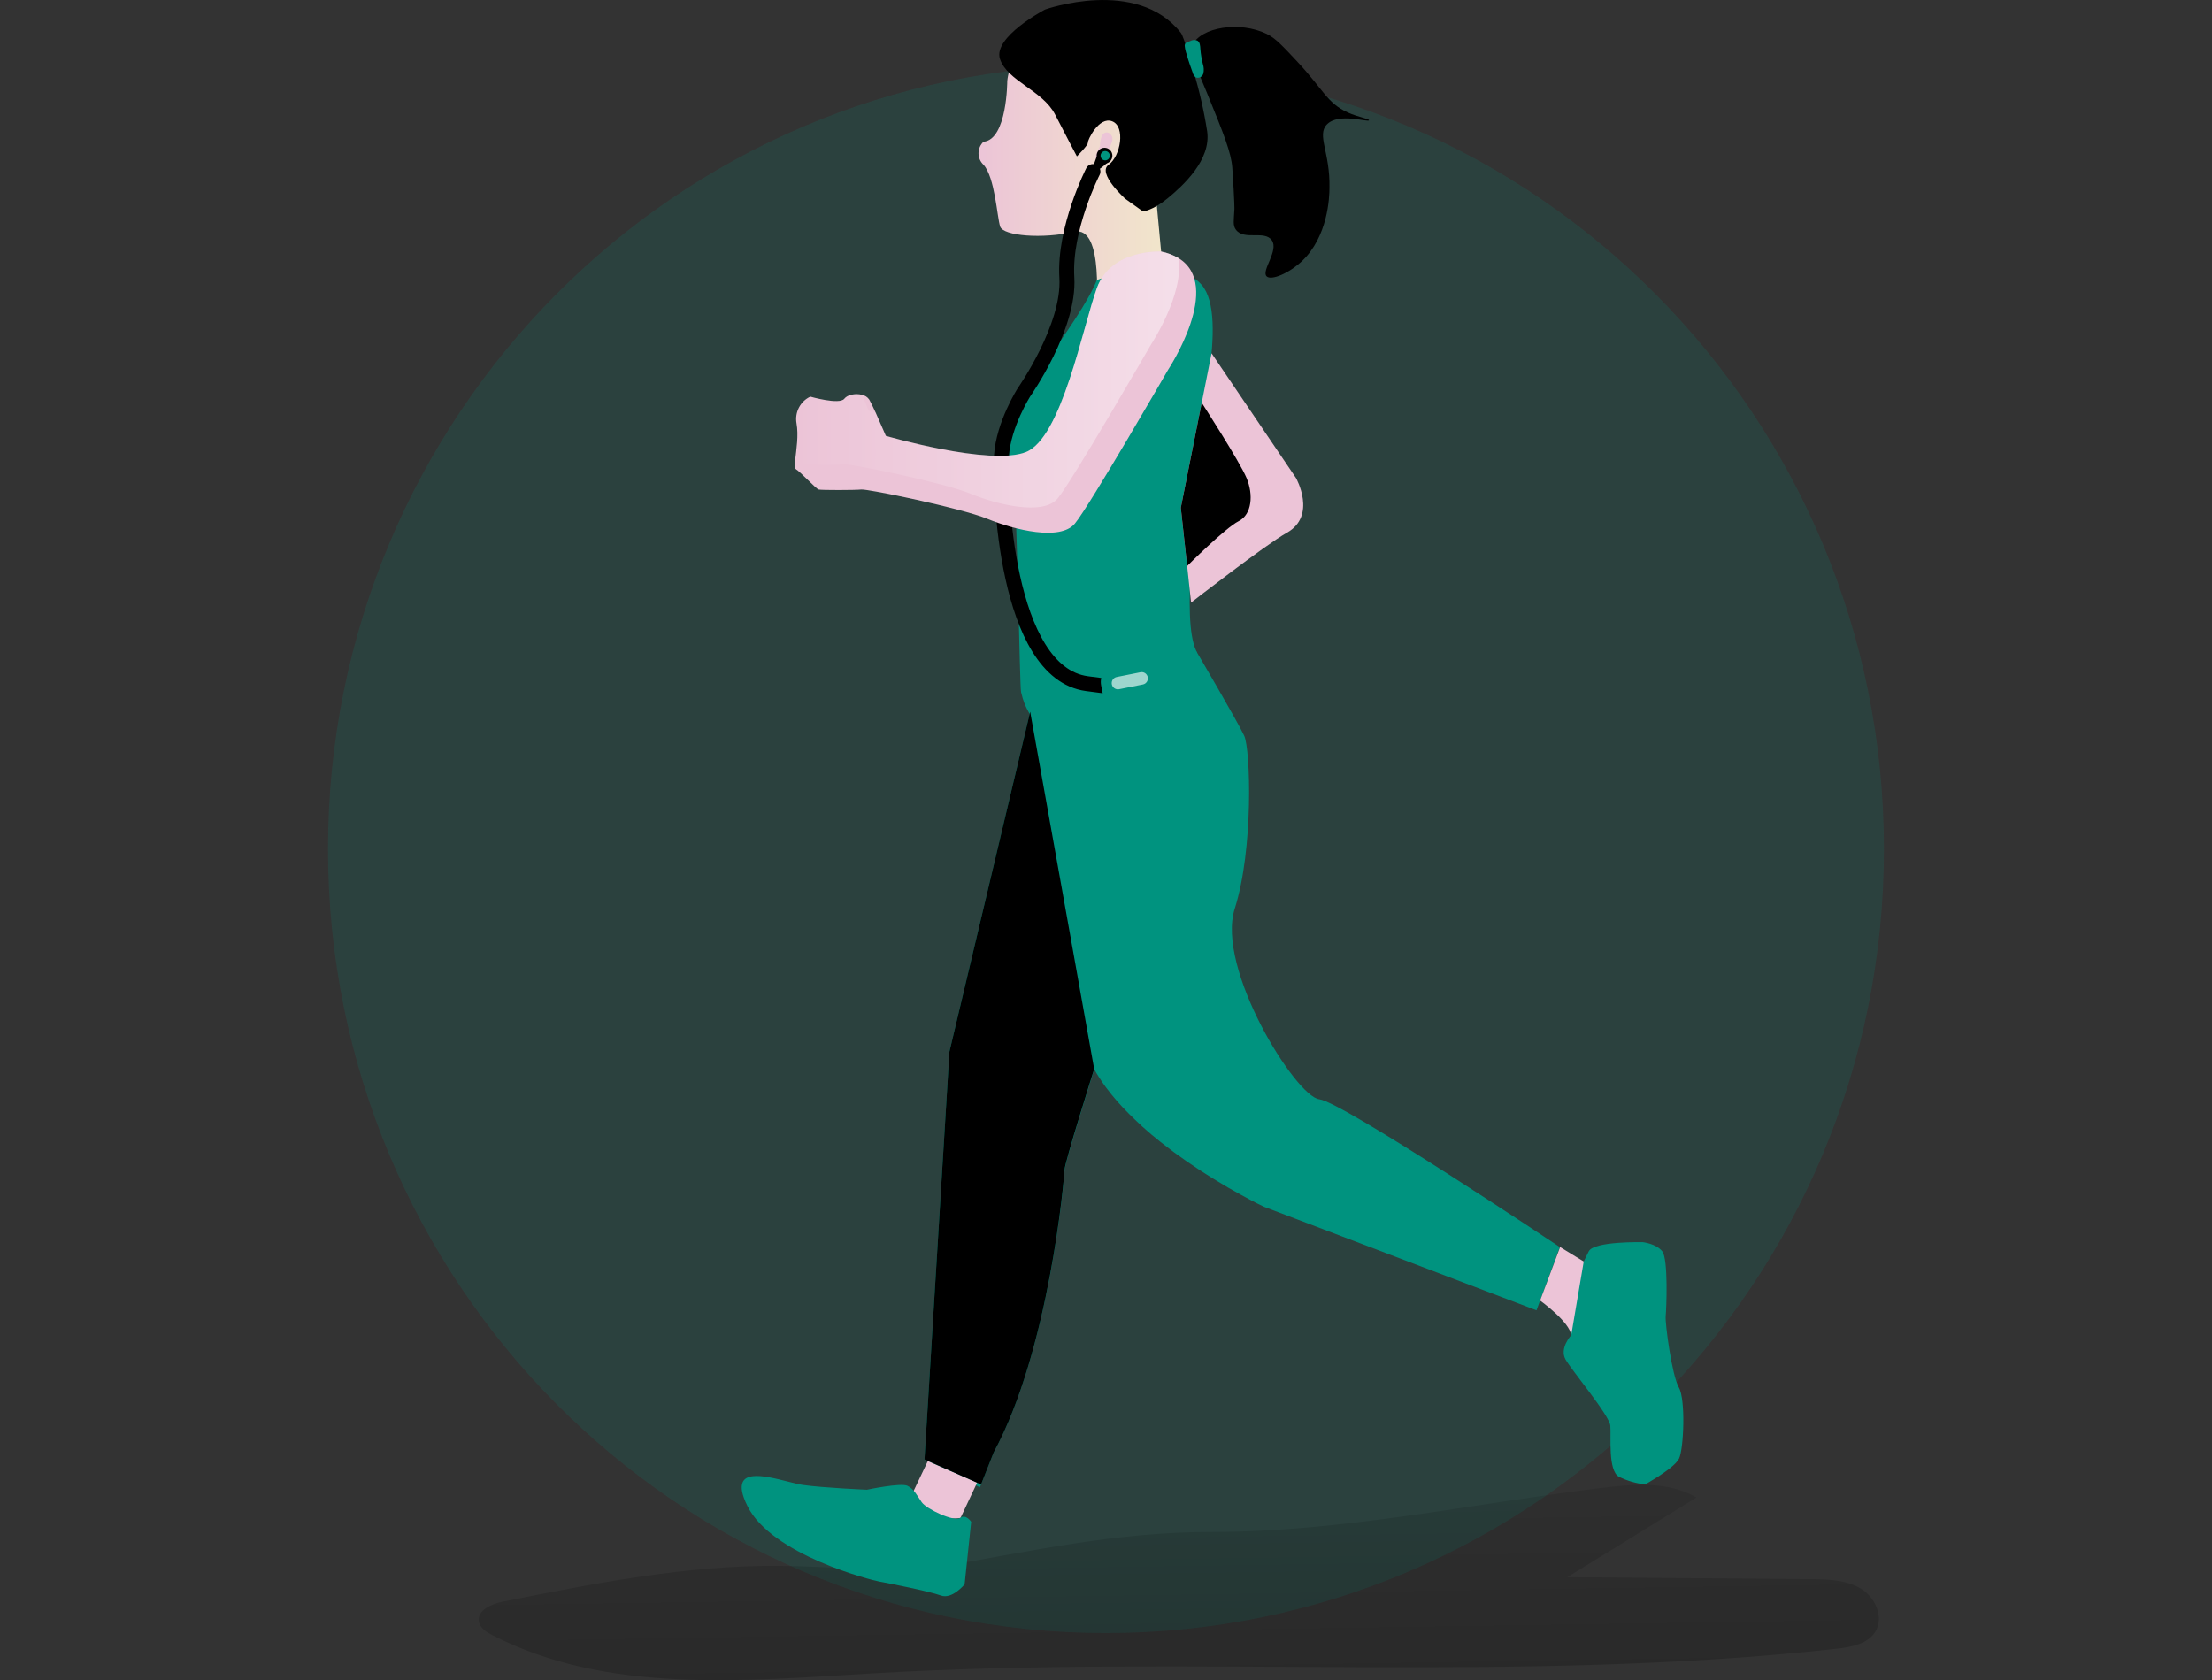 <svg width="129" height="98" viewBox="0 0 129 98" fill="none" xmlns="http://www.w3.org/2000/svg">
<rect x="0" y="0" width="129" height="98" fill="#333333" stroke="none"/>
<g clip-path="url(#clip0)">
<path opacity="0.15" d="M64.498 95.252C89.555 95.252 109.867 74.778 109.867 49.522C109.867 24.266 89.555 3.792 64.498 3.792C39.441 3.792 19.129 24.266 19.129 49.522C19.129 74.778 39.441 95.252 64.498 95.252Z" fill="#00937F"/>
<path d="M54.421 91.454C51.445 91.714 48.456 91.354 45.469 91.329C40.02 91.284 34.629 92.359 29.284 93.429C28.636 93.56 27.81 93.934 27.93 94.59C27.999 94.962 28.362 95.191 28.697 95.364C35.435 98.843 43.452 98.034 51.01 97.598C69.697 96.509 88.517 98.221 107.123 96.163C107.974 96.07 108.938 95.883 109.378 95.157C109.885 94.306 109.342 93.138 108.495 92.644C107.647 92.15 106.611 92.116 105.624 92.108L91.401 91.993L98.934 87.344C97.252 86.358 95.16 86.565 93.227 86.805C85.854 87.715 78.197 89.352 70.766 89.355C65.02 89.343 60.117 90.491 54.421 91.454Z" fill="url(#paint0_linear)"/>
<path d="M58.742 4.722C58.742 4.722 58.742 8.143 57.357 8.266C57.266 8.352 57.192 8.455 57.142 8.571C57.092 8.687 57.066 8.811 57.066 8.937C57.066 9.063 57.092 9.188 57.142 9.304C57.192 9.419 57.266 9.523 57.357 9.609C58.025 10.343 58.147 12.664 58.327 13.214C58.507 13.764 60.82 13.948 62.632 13.521C64.444 13.094 63.904 18.285 63.904 18.285C63.904 18.285 66.45 18.04 67.904 16.696L67.419 11.505C67.419 11.505 70.146 8.154 69.057 6.007C67.968 3.859 66.156 1.608 63.175 2.402C60.194 3.195 58.945 2.857 58.742 4.722Z" fill="url(#paint1_linear)"/>
<path d="M60.944 0.556C60.944 0.556 57.896 2.156 58.317 3.44C58.738 4.725 60.811 5.272 61.531 6.677C62.251 8.081 62.803 9.12 62.803 9.12C62.803 9.12 63.47 8.45 63.44 8.327C63.409 8.204 64.077 6.769 64.864 7.076C65.651 7.383 65.349 9.12 64.653 9.609C63.958 10.098 65.623 11.594 65.623 11.594L66.651 12.329C66.651 12.329 67.205 12.298 68.097 11.564C68.989 10.829 70.643 9.33 70.399 7.654C70.212 6.456 69.942 5.273 69.59 4.113C69.552 3.99 69.061 2.159 68.864 1.913C66.288 -1.354 60.944 0.556 60.944 0.556Z" fill="black"/>
<path d="M69.533 2.645C70.021 1.575 72.304 1.218 73.866 1.974C74.373 2.217 74.811 2.686 75.684 3.625C77.16 5.208 77.399 6.018 78.593 6.557C79.216 6.836 79.851 6.928 79.837 7.015C79.812 7.157 78.075 6.546 77.382 7.258C76.775 7.88 77.576 8.88 77.532 10.955C77.532 11.514 77.443 13.795 75.928 15.23C75.166 15.948 74.13 16.378 73.866 16.116C73.54 15.792 74.598 14.605 74.168 14.01C73.739 13.415 72.556 14.041 72.077 13.398C71.885 13.139 71.955 12.871 71.988 12.206C71.988 12.206 72.005 11.863 71.866 9.793C71.808 8.916 71.351 7.78 70.442 5.549C69.55 3.365 69.334 3.086 69.533 2.645Z" fill="black"/>
<path d="M63.966 16.331C63.966 16.331 68.418 14.7 70.075 16.61C71.732 18.52 69.679 25.244 69.757 27.526C69.834 29.807 68.87 36.076 69.757 37.95C70.643 39.824 63.288 44.711 61.512 43.256C59.736 41.801 59.628 40.608 59.547 40.366C59.467 40.123 59.295 28.844 59.132 28.52C58.968 28.196 58.074 26.238 58.32 25.169C58.567 24.099 63.03 18.724 63.966 16.331Z" fill="#00937F"/>
<path d="M63.738 10.005C63.738 10.005 62.043 13.315 62.217 16.194C62.392 19.073 59.724 22.87 59.724 22.87C59.724 22.87 58.524 24.744 58.405 26.576C58.286 28.408 58.613 39.235 63.392 39.874C68.171 40.514 65.752 40.128 65.752 40.128" stroke="black" stroke-width="0.872" stroke-miterlimit="10" stroke-linecap="round"/>
<path d="M69.756 37.956C70.532 39.592 65.016 43.541 62.426 43.521C64.509 42.231 66.324 40.413 65.858 39.427C64.972 37.553 65.936 31.282 65.858 29C65.781 26.719 67.834 20 66.177 18.087C65.567 17.383 64.581 17.157 63.575 17.154C63.722 16.888 63.852 16.613 63.966 16.331C63.966 16.331 68.418 14.7 70.075 16.61C71.732 18.52 69.679 25.244 69.756 27.526C69.834 29.807 68.87 36.082 69.756 37.956Z" fill="url(#paint2_linear)"/>
<path d="M90.966 72.736L89.606 76.425L73.712 70.385L73.365 70.215L73.249 70.159C73.147 70.106 73.03 70.047 72.903 69.977L72.39 69.698C72.155 69.57 71.897 69.419 71.617 69.265L71.434 69.156C70.42 68.563 69.436 67.918 68.487 67.224C68.417 67.174 68.348 67.123 68.279 67.067C68.077 66.917 67.874 66.76 67.675 66.601C67.32 66.322 66.974 66.03 66.636 65.724C66.522 65.621 66.409 65.518 66.298 65.409C66.187 65.3 66.021 65.143 65.88 65.004C65.379 64.512 64.915 63.983 64.495 63.42C64.345 63.217 64.201 63.01 64.071 62.798C63.982 62.658 63.896 62.519 63.816 62.37C63.816 62.37 62.081 67.869 62.081 68.277C62.081 68.684 61.187 78.762 57.953 84.71L57.214 86.581L57.144 86.752L53.914 85.124L55.369 61.34L60.078 41.513C60.078 41.513 66.833 40.659 69.758 37.97C69.758 37.97 72.199 42.125 72.562 42.918C72.925 43.711 73.116 49.517 72.008 52.999C70.9 56.481 75.562 63.954 76.937 64.116C78.311 64.278 90.966 72.736 90.966 72.736Z" fill="#00937F"/>
<path d="M90.966 72.736L90.285 74.574L89.603 76.417L73.712 70.385L73.365 70.215L73.249 70.159C73.147 70.106 73.03 70.047 72.903 69.977C72.775 69.907 72.576 69.807 72.39 69.698C72.155 69.572 71.894 69.419 71.617 69.265L71.434 69.156C70.418 68.565 69.434 67.92 68.487 67.224C68.417 67.174 68.348 67.123 68.279 67.067C68.077 66.919 67.874 66.763 67.675 66.601C67.32 66.322 66.974 66.03 66.636 65.724C66.522 65.621 66.409 65.518 66.298 65.409C66.187 65.3 66.021 65.143 65.88 65.004C65.38 64.511 64.917 63.982 64.495 63.42C64.348 63.217 64.204 63.007 64.071 62.798C63.982 62.658 63.896 62.519 63.816 62.37C63.816 62.37 62.081 67.869 62.081 68.277C62.081 68.684 61.187 78.762 57.953 84.71L57.214 86.581L57.144 86.752L53.914 85.124L55.369 61.34L60.078 41.513C60.078 41.513 63.73 41.053 66.827 39.737C67.895 39.316 68.885 38.718 69.758 37.97C69.758 37.97 72.199 42.125 72.562 42.918C72.925 43.711 73.116 49.517 72.008 52.999C70.9 56.481 75.562 63.954 76.937 64.116C78.311 64.278 90.966 72.736 90.966 72.736Z" fill="url(#paint3_linear)"/>
<path d="M75.05 31.072C73.739 31.812 69.462 35.146 69.462 35.146L69.232 33.013L68.863 29.614L70.082 23.491L70.656 20.606L75.584 27.886C75.584 27.886 76.817 30.078 75.05 31.072Z" fill="url(#paint4_linear)"/>
<path d="M54.11 85.216L53.168 87.196C53.168 87.196 54.34 88.816 56.016 88.536L56.986 86.475L54.11 85.216Z" fill="url(#paint5_linear)"/>
<path d="M56.637 88.763L56.254 92.409C56.254 92.409 55.526 93.303 54.869 93.06C54.212 92.817 51.716 92.326 51.267 92.245C50.819 92.164 45.004 90.698 43.591 87.847C43.25 87.16 43.189 86.73 43.313 86.45C43.699 85.612 45.898 86.481 46.818 86.612C48.032 86.783 50.556 86.891 50.556 86.891C50.556 86.891 52.536 86.473 52.922 86.662C53.307 86.852 53.476 87.221 53.753 87.62C54.03 88.02 55.65 88.782 55.994 88.536C56.337 88.29 56.637 88.763 56.637 88.763Z" fill="#00937F"/>
<path d="M89.816 75.855C89.816 75.855 91.565 77.115 91.626 77.88C91.686 78.645 93.806 78.575 93.897 76.866C93.969 75.889 93.724 74.915 93.199 74.091L90.983 72.736L89.816 75.855Z" fill="url(#paint6_linear)"/>
<path d="M97.918 85.076C97.769 85.378 97.223 85.783 96.744 86.096L96.686 86.135C96.284 86.392 95.946 86.579 95.946 86.579C95.411 86.523 94.89 86.372 94.408 86.132C93.763 85.763 93.965 83.769 93.912 83.158C93.86 82.546 91.663 79.941 91.297 79.287C90.931 78.634 91.632 77.874 91.632 77.874L92.361 73.574L92.655 72.982C92.965 72.384 95.807 72.451 95.807 72.451C95.807 72.451 96.575 72.532 96.938 72.982C97.301 73.432 97.181 76.361 97.14 76.769C97.098 77.176 97.503 80.231 97.907 80.924C98.312 81.617 98.195 84.507 97.918 85.076Z" fill="#00937F"/>
<path d="M68.135 21.544C68.135 21.544 63.53 29.525 62.68 30.544C61.829 31.564 59.167 30.91 57.59 30.265C56.014 29.62 50.6 28.514 50.235 28.553C49.869 28.592 47.894 28.595 47.741 28.553C47.589 28.511 46.65 27.495 46.422 27.372C46.339 27.327 46.345 27.107 46.378 26.786C46.439 26.227 46.578 25.389 46.45 24.686C46.396 24.374 46.446 24.053 46.592 23.773C46.738 23.492 46.971 23.268 47.256 23.136C47.256 23.136 48.955 23.625 49.237 23.259C49.426 23.016 49.894 22.935 50.262 23.027C50.436 23.06 50.591 23.16 50.692 23.306C50.775 23.446 50.916 23.742 51.066 24.066C51.343 24.686 51.661 25.423 51.661 25.423C51.661 25.423 57.715 27.191 59.818 26.375C61.92 25.56 63.142 19.07 63.973 16.788C64.805 14.507 67.719 14.672 67.719 14.672C68.071 14.741 68.409 14.869 68.719 15.049C71.365 16.649 68.135 21.544 68.135 21.544Z" fill="url(#paint7_linear)"/>
<path opacity="0.44" d="M67.138 20.073C67.138 20.073 62.531 28.056 61.683 29.073C60.835 30.089 58.167 29.441 56.591 28.794C55.014 28.146 49.601 27.043 49.238 27.084C48.875 27.126 46.894 27.124 46.745 27.084C46.61 27.002 46.487 26.901 46.379 26.786C46.44 26.227 46.578 25.389 46.451 24.686C46.397 24.374 46.447 24.053 46.593 23.773C46.738 23.492 46.972 23.268 47.257 23.136C47.257 23.136 48.955 23.625 49.238 23.259C49.426 23.016 49.895 22.935 50.263 23.027C50.476 23.513 50.662 23.948 50.662 23.948L51.066 24.06C51.344 24.68 51.662 25.417 51.662 25.417C51.662 25.417 57.716 27.185 59.818 26.37C61.921 25.554 63.143 19.064 63.974 16.783C64.805 14.502 67.72 14.672 67.72 14.672C68.071 14.741 68.409 14.869 68.72 15.049C69.086 17.118 67.138 20.073 67.138 20.073Z" fill="url(#paint8_linear)"/>
<path d="M69.409 2.396C69.472 2.36 69.542 2.338 69.614 2.333C69.687 2.328 69.76 2.34 69.827 2.368C69.985 2.46 69.993 2.678 70.004 2.862C70.027 3.155 70.076 3.446 70.148 3.731C70.209 3.911 70.219 4.104 70.176 4.289C70.164 4.333 70.143 4.374 70.114 4.409C70.086 4.445 70.051 4.474 70.011 4.495C69.971 4.517 69.927 4.53 69.882 4.534C69.837 4.538 69.792 4.532 69.749 4.518C69.649 4.45 69.578 4.345 69.552 4.225C69.431 3.884 69.306 3.544 69.212 3.195C69.149 3.025 69.108 2.847 69.09 2.667C69.087 2.477 69.256 2.457 69.409 2.396Z" fill="#00937F"/>
<path d="M63.81 62.351C63.81 62.351 62.076 67.849 62.076 68.257C62.076 68.665 61.187 78.763 57.953 84.71L57.214 86.582L56.984 86.484L53.914 85.124L55.369 61.34L60.078 41.513L63.81 62.351Z" fill="url(#paint9_linear)"/>
<path d="M90.966 72.736L90.284 74.574C90.284 74.574 77.435 68.55 75.147 66.665C72.858 64.78 67.971 59.639 68.387 55.551C68.802 51.463 66.824 39.715 66.824 39.715C67.892 39.294 68.882 38.696 69.755 37.947C69.755 37.947 72.196 42.102 72.559 42.896C72.922 43.689 73.113 49.494 72.005 52.977C70.897 56.459 75.559 63.931 76.934 64.093C78.308 64.255 90.966 72.736 90.966 72.736Z" fill="url(#paint10_linear)"/>
<path d="M72.235 30.399C71.454 30.793 69.232 33.013 69.232 33.013L68.863 29.614L70.082 23.491C70.082 23.491 72.299 26.922 72.7 27.886C73.102 28.849 73.016 30.005 72.235 30.399Z" fill="url(#paint11_linear)"/>
<path d="M56.258 92.409C56.258 92.409 55.53 93.303 54.873 93.06C54.216 92.817 51.72 92.326 51.271 92.245C50.823 92.164 45.007 90.698 43.594 87.846C43.254 87.159 43.193 86.729 43.317 86.45C43.622 86.964 45.082 89.081 49.205 90.385C53.942 91.887 56.258 92.409 56.258 92.409Z" fill="url(#paint12_linear)"/>
<path d="M97.916 85.076C97.767 85.378 97.221 85.783 96.742 86.096C97.545 85.61 97.044 81.036 96.523 79.516C96.002 77.997 95.816 72.451 95.816 72.451C95.816 72.451 96.584 72.532 96.947 72.982C97.31 73.432 97.191 76.361 97.149 76.769C97.107 77.176 97.512 80.231 97.916 80.924C98.321 81.616 98.193 84.507 97.916 85.076Z" fill="url(#paint13_linear)"/>
<path d="M64.149 8.528C64.149 8.528 64.149 7.886 64.41 7.755C64.67 7.624 64.983 7.925 64.839 8.294C64.695 8.662 64.371 9.525 64.149 9.38C63.928 9.235 63.709 9.327 64.149 8.528Z" fill="url(#paint14_linear)"/>
<path d="M64.413 9.545C64.667 9.545 64.873 9.337 64.873 9.081C64.873 8.825 64.667 8.618 64.413 8.618C64.159 8.618 63.953 8.825 63.953 9.081C63.953 9.337 64.159 9.545 64.413 9.545Z" fill="black"/>
<path d="M64.452 9.352C64.601 9.352 64.721 9.231 64.721 9.081C64.721 8.932 64.601 8.81 64.452 8.81C64.304 8.81 64.184 8.932 64.184 9.081C64.184 9.231 64.304 9.352 64.452 9.352Z" fill="#00937F"/>
<path d="M63.961 9.12L63.684 9.886C63.684 9.886 63.684 10.087 63.858 10.031C64.108 9.881 64.342 9.706 64.556 9.509L63.961 9.12Z" fill="black"/>
<path d="M66.278 38.489L65.047 38.735C64.475 38.849 64.103 39.409 64.217 39.985L64.625 42.062C64.738 42.638 65.293 43.013 65.865 42.898L67.096 42.653C67.668 42.539 68.04 41.979 67.927 41.403L67.519 39.326C67.406 38.75 66.85 38.375 66.278 38.489Z" fill="#00937F"/>
<path d="M66.278 38.489L65.047 38.735C64.475 38.849 64.103 39.409 64.217 39.985L64.625 42.062C64.738 42.638 65.293 43.013 65.865 42.898L67.096 42.653C67.668 42.539 68.04 41.979 67.927 41.403L67.519 39.326C67.406 38.75 66.85 38.375 66.278 38.489Z" fill="url(#paint15_linear)"/>
<path d="M66.258 38.691L65.201 38.902C64.71 39 64.391 39.48 64.489 39.975L64.838 41.756C64.935 42.25 65.412 42.572 65.903 42.474L66.96 42.263C67.451 42.165 67.77 41.685 67.673 41.19L67.323 39.409C67.226 38.915 66.749 38.593 66.258 38.691Z" fill="url(#paint16_linear)"/>
<path d="M66.644 39.126L65.013 39.452C64.784 39.498 64.634 39.722 64.68 39.953C64.725 40.183 64.948 40.333 65.178 40.287L66.808 39.962C67.038 39.916 67.187 39.692 67.142 39.461C67.097 39.23 66.874 39.081 66.644 39.126Z" fill="#00937F"/>
<path opacity="0.62" d="M66.512 39.209L65.123 39.486C64.928 39.525 64.801 39.716 64.84 39.913C64.878 40.11 65.068 40.238 65.263 40.199L66.651 39.922C66.847 39.883 66.973 39.692 66.935 39.495C66.896 39.298 66.707 39.17 66.512 39.209Z" fill="white"/>
</g>
<defs>
<linearGradient id="paint0_linear" x1="68.497" y1="77.386" x2="69.924" y2="170.792" gradientUnits="userSpaceOnUse">
<stop stop-opacity="0"/>
<stop offset="0.91" stop-opacity="0.8"/>
<stop offset="1"/>
</linearGradient>
<linearGradient id="paint1_linear" x1="57.05" y1="10.262" x2="69.303" y2="10.262" gradientUnits="userSpaceOnUse">
<stop stop-color="#ECC4D7"/>
<stop offset="0.42" stop-color="#EFD4D1"/>
<stop offset="1" stop-color="#F2EAC9"/>
</linearGradient>
<linearGradient id="paint2_linear" x1="1610.75" y1="4052.94" x2="3256.81" y2="4116.56" gradientUnits="userSpaceOnUse">
<stop stop-opacity="0"/>
<stop offset="0.91" stop-opacity="0.8"/>
<stop offset="1"/>
</linearGradient>
<linearGradient id="paint3_linear" x1="6877.81" y1="13074" x2="11833.2" y2="13074" gradientUnits="userSpaceOnUse">
<stop stop-opacity="0"/>
<stop offset="0.91" stop-opacity="0.8"/>
<stop offset="1"/>
</linearGradient>
<linearGradient id="paint4_linear" x1="1768.97" y1="2110.67" x2="1952.95" y2="2110.67" gradientUnits="userSpaceOnUse">
<stop stop-color="#ECC4D7"/>
<stop offset="0.42" stop-color="#EFD4D1"/>
<stop offset="1" stop-color="#F2EAC9"/>
</linearGradient>
<linearGradient id="paint5_linear" x1="745.965" y1="1275.81" x2="798.572" y2="1275.81" gradientUnits="userSpaceOnUse">
<stop stop-color="#ECC4D7"/>
<stop offset="0.42" stop-color="#EFD4D1"/>
<stop offset="1" stop-color="#F2EAC9"/>
</linearGradient>
<linearGradient id="paint6_linear" x1="1373.99" y1="1836.97" x2="1434.41" y2="1836.97" gradientUnits="userSpaceOnUse">
<stop stop-color="#ECC4D7"/>
<stop offset="0.42" stop-color="#EFD4D1"/>
<stop offset="1" stop-color="#F2EAC9"/>
</linearGradient>
<linearGradient id="paint7_linear" x1="3717.45" y1="2079.22" x2="5695.18" y2="2079.22" gradientUnits="userSpaceOnUse">
<stop stop-color="#ECC4D7"/>
<stop offset="0.42" stop-color="#EFD4D1"/>
<stop offset="1" stop-color="#F2EAC9"/>
</linearGradient>
<linearGradient id="paint8_linear" x1="46.368" y1="22.136" x2="68.756" y2="22.136" gradientUnits="userSpaceOnUse">
<stop stop-color="white" stop-opacity="0"/>
<stop offset="0.84" stop-color="white" stop-opacity="0.84"/>
<stop offset="0.97" stop-color="white"/>
</linearGradient>
<linearGradient id="paint9_linear" x1="2220.17" y1="17050.2" x2="-4457.36" y2="10420.2" gradientUnits="userSpaceOnUse">
<stop stop-opacity="0"/>
<stop offset="0.91" stop-opacity="0.8"/>
<stop offset="1"/>
</linearGradient>
<linearGradient id="paint10_linear" x1="5638.03" y1="9027.9" x2="7741.75" y2="9027.9" gradientUnits="userSpaceOnUse">
<stop stop-opacity="0"/>
<stop offset="0.91" stop-opacity="0.8"/>
<stop offset="1"/>
</linearGradient>
<linearGradient id="paint11_linear" x1="1124.31" y1="1344.15" x2="501.736" y2="1437.94" gradientUnits="userSpaceOnUse">
<stop stop-opacity="0"/>
<stop offset="0.91" stop-opacity="0.8"/>
<stop offset="1"/>
</linearGradient>
<linearGradient id="paint12_linear" x1="1938.33" y1="2517.32" x2="2547.54" y2="2517.32" gradientUnits="userSpaceOnUse">
<stop stop-opacity="0"/>
<stop offset="0.91" stop-opacity="0.8"/>
<stop offset="1"/>
</linearGradient>
<linearGradient id="paint13_linear" x1="904.103" y1="4225.19" x2="339.901" y2="4824.04" gradientUnits="userSpaceOnUse">
<stop stop-opacity="0"/>
<stop offset="0.91" stop-opacity="0.8"/>
<stop offset="1"/>
</linearGradient>
<linearGradient id="paint14_linear" x1="281.228" y1="132.531" x2="284.691" y2="132.531" gradientUnits="userSpaceOnUse">
<stop stop-color="#ECC4D7"/>
<stop offset="0.42" stop-color="#EFD4D1"/>
<stop offset="1" stop-color="#F2EAC9"/>
</linearGradient>
<linearGradient id="paint15_linear" x1="833.271" y1="817.332" x2="828.785" y2="874.291" gradientUnits="userSpaceOnUse">
<stop stop-opacity="0"/>
<stop offset="0.91" stop-opacity="0.8"/>
<stop offset="1"/>
</linearGradient>
<linearGradient id="paint16_linear" x1="722.707" y1="643.096" x2="726.561" y2="860.937" gradientUnits="userSpaceOnUse">
<stop stop-opacity="0"/>
<stop offset="0.91" stop-opacity="0.8"/>
<stop offset="1"/>
</linearGradient>
<clipPath id="clip0">
<rect width="129" height="98" fill="white"/>
</clipPath>
</defs>
</svg>
